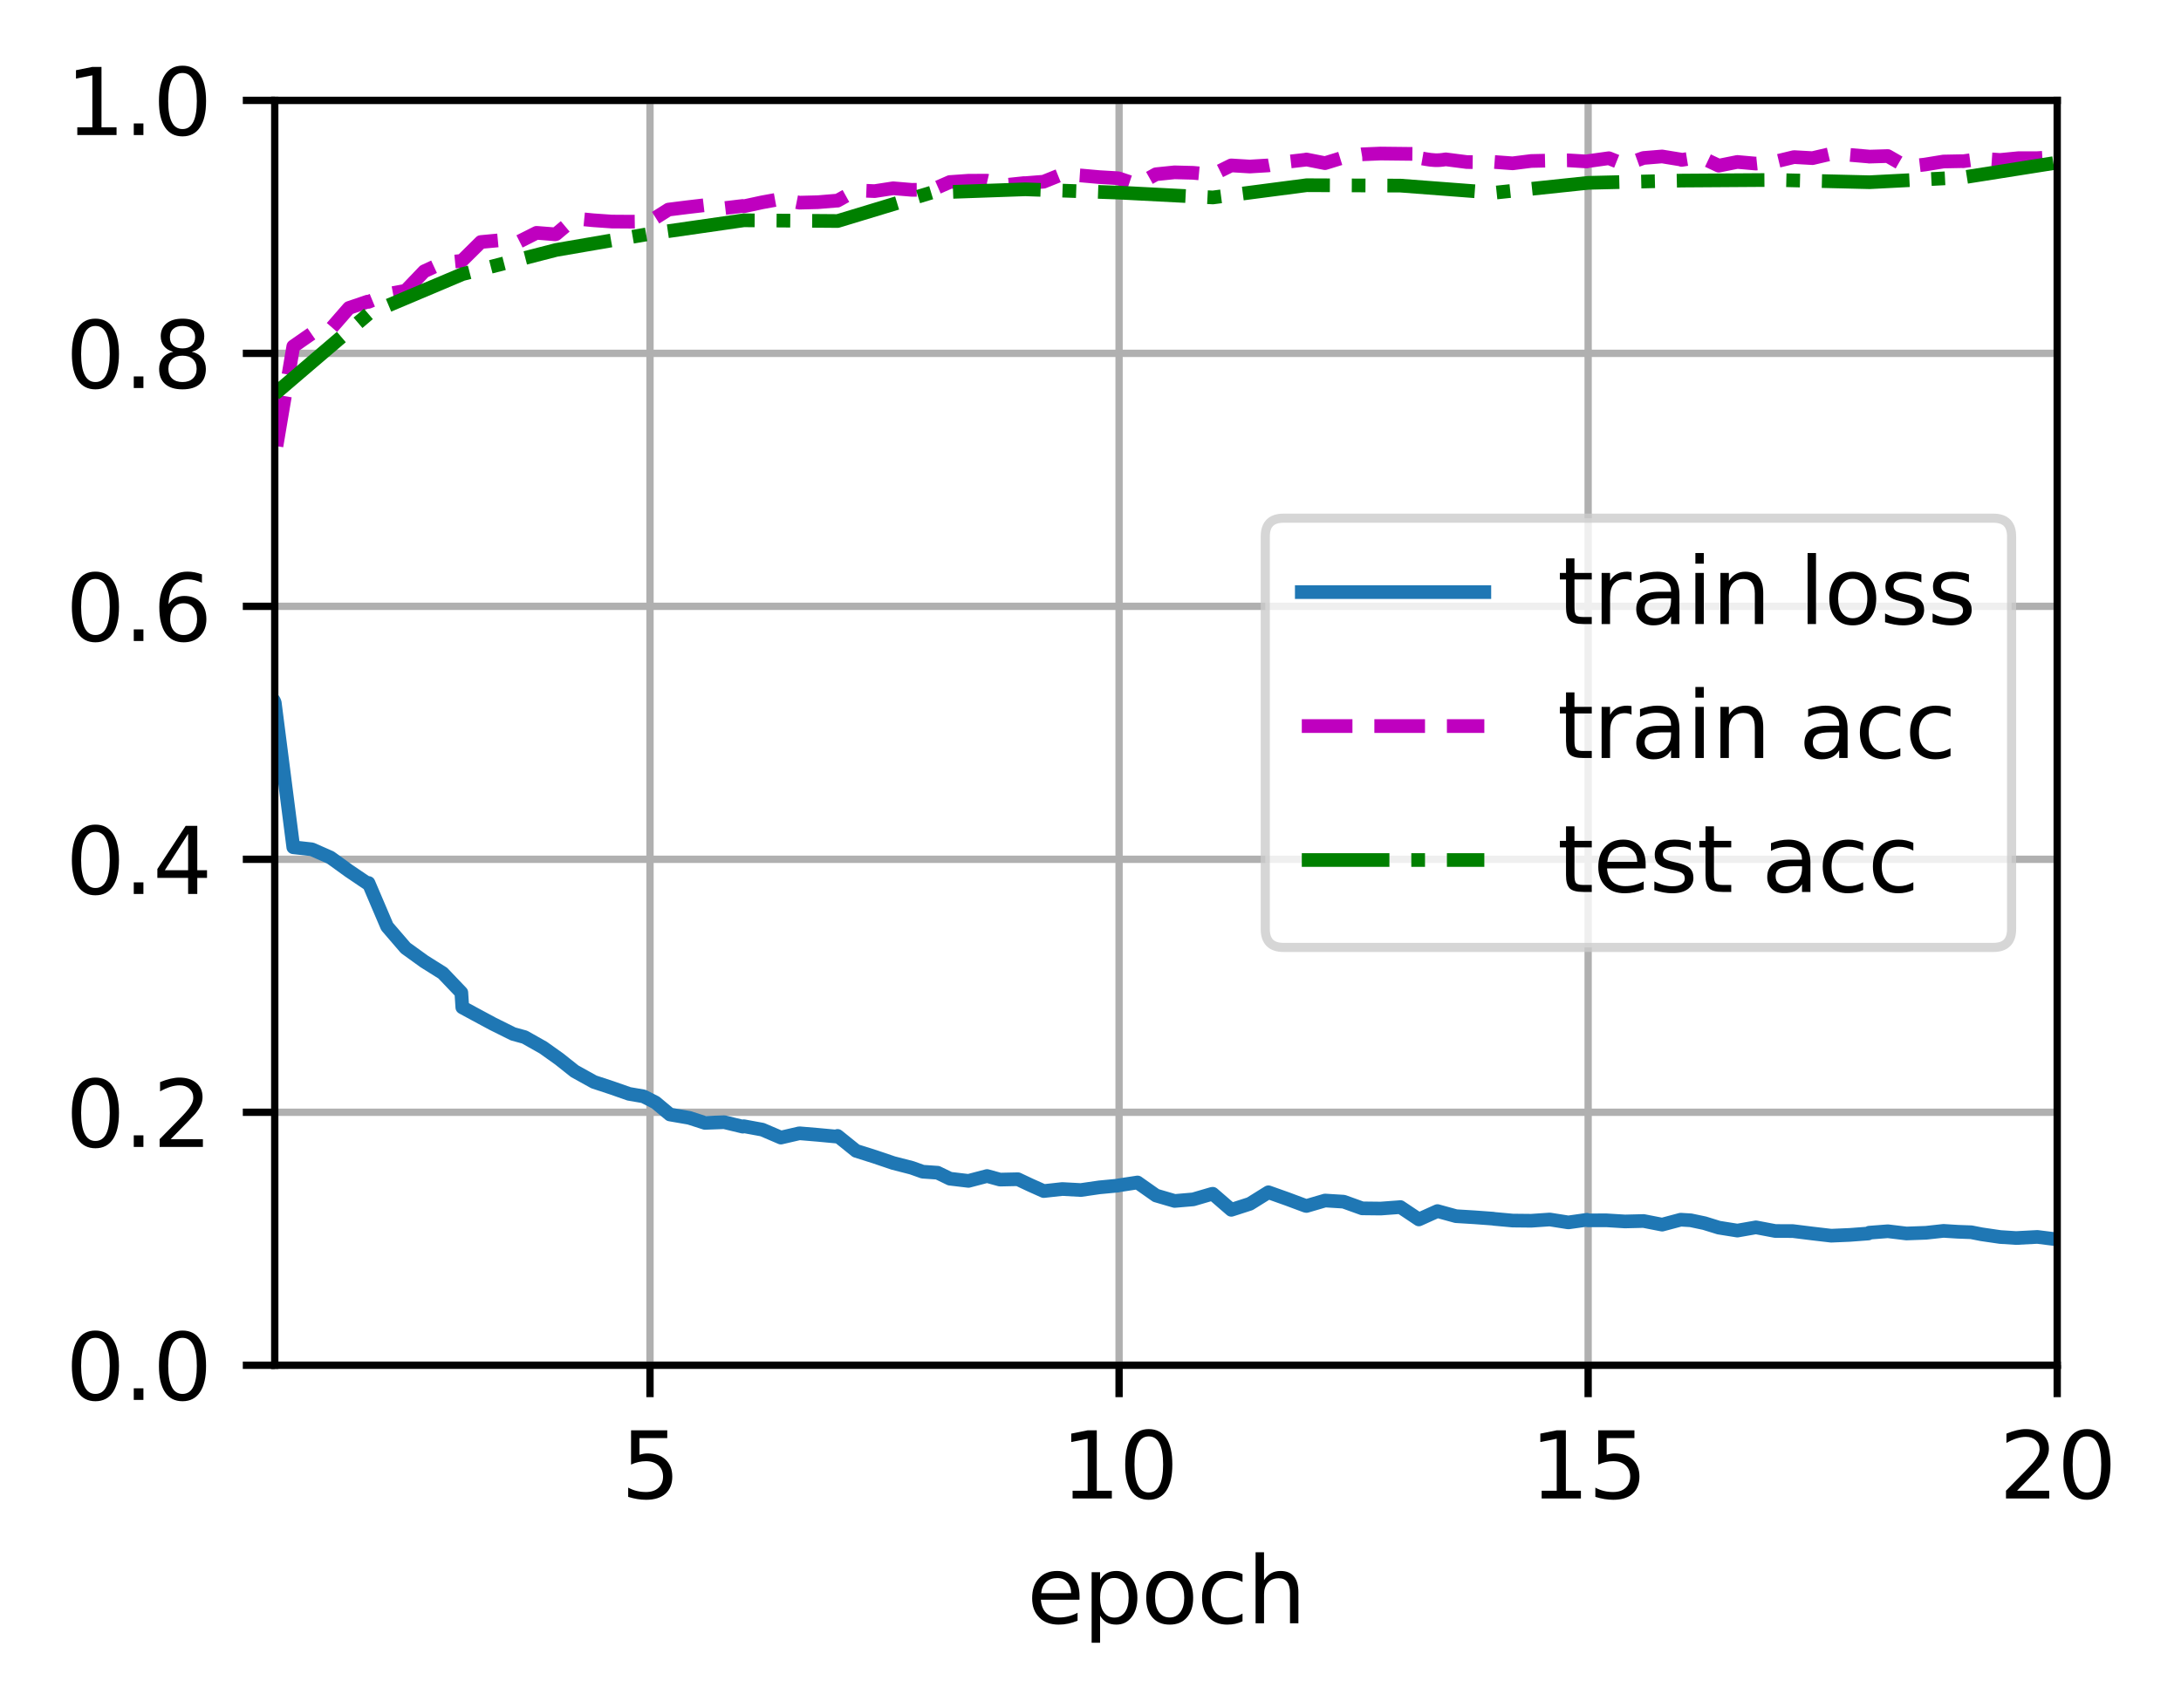 <?xml version="1.0" encoding="UTF-8" standalone="no"?>
<svg
   width="238.966pt"
   height="187.155pt"
   viewBox="0 0 238.966 187.155"
   version="1.1"
   id="svg916"
   sodipodi:docname="CNN.svg"
   inkscape:version="1.2.2 (732a01da63, 2022-12-09)"
   xmlns:inkscape="http://www.inkscape.org/namespaces/inkscape"
   xmlns:sodipodi="http://sodipodi.sourceforge.net/DTD/sodipodi-0.dtd"
   xmlns:xlink="http://www.w3.org/1999/xlink"
   xmlns="http://www.w3.org/2000/svg"
   xmlns:svg="http://www.w3.org/2000/svg"
   xmlns:rdf="http://www.w3.org/1999/02/22-rdf-syntax-ns#"
   xmlns:cc="http://creativecommons.org/ns#"
   xmlns:dc="http://purl.org/dc/elements/1.1/">
  <sodipodi:namedview
     id="namedview918"
     pagecolor="#ffffff"
     bordercolor="#000000"
     borderopacity="0.25"
     inkscape:showpageshadow="2"
     inkscape:pageopacity="0.0"
     inkscape:pagecheckerboard="0"
     inkscape:deskcolor="#d1d1d1"
     inkscape:document-units="pt"
     showgrid="false"
     inkscape:zoom="2.4595942"
     inkscape:cx="36.184831"
     inkscape:cy="87.209508"
     inkscape:window-width="1920"
     inkscape:window-height="1051"
     inkscape:window-x="-9"
     inkscape:window-y="-9"
     inkscape:window-maximized="1"
     inkscape:current-layer="svg916" />
  <defs
     id="defs574">
    <style
       type="text/css"
       id="style572">*{stroke-linejoin: round; stroke-linecap: butt}</style>
  </defs>
  <g
     id="figure_1">
    <g
       id="patch_1">
      <path
         d="M 0 187.155  L 238.966 187.155  L 238.966 0  L 0 0  z "
         style="fill: #ffffff"
         id="path576" />
    </g>
    <g
       id="axes_1">
      <g
         id="patch_2">
        <path
           d="M 30.103 149.599  L 225.403 149.599  L 225.403 10.999  L 30.103 10.999  z "
           style="fill: #ffffff"
           id="path579" />
      </g>
      <g
         id="matplotlib.axis_1">
        <g
           id="xtick_1">
          <g
             id="line2d_1">
            <path
               d="M 71.219 149.599  L 71.219 10.999  "
               clip-path="url(#p7556a36ea3)"
               style="fill: none; stroke: #b0b0b0; stroke-width: 0.8; stroke-linecap: square"
               id="path582" />
          </g>
          <g
             id="line2d_2">
            <defs
               id="defs586">
              <path
                 id="m12d2b313e1"
                 d="M 0 0  L 0 3.5  "
                 style="stroke: #000000; stroke-width: 0.8" />
            </defs>
            <g
               id="g590">
              <use
                 xlink:href="#m12d2b313e1"
                 x="71.219"
                 y="149.599"
                 style="stroke: #000000; stroke-width: 0.8"
                 id="use588" />
            </g>
          </g>
          <g
             id="text_1">
            <!-- 5 -->
            <g
               transform="translate(68.038 164.198) scale(0.1 -0.1)"
               id="g598">
              <defs
                 id="defs594">
                <path
                   id="DejaVuSans-35"
                   d="M 691 4666  L 3169 4666  L 3169 4134  L 1269 4134  L 1269 2991  Q 1406 3038 1543 3061  Q 1681 3084 1819 3084  Q 2600 3084 3056 2656  Q 3513 2228 3513 1497  Q 3513 744 3044 326  Q 2575 -91 1722 -91  Q 1428 -91 1123 -41  Q 819 9 494 109  L 494 744  Q 775 591 1075 516  Q 1375 441 1709 441  Q 2250 441 2565 725  Q 2881 1009 2881 1497  Q 2881 1984 2565 2268  Q 2250 2553 1709 2553  Q 1456 2553 1204 2497  Q 953 2441 691 2322  L 691 4666  z "
                   transform="scale(0.016)" />
              </defs>
              <use
                 xlink:href="#DejaVuSans-35"
                 id="use596" />
            </g>
          </g>
        </g>
        <g
           id="xtick_2">
          <g
             id="line2d_3">
            <path
               d="M 122.614 149.599  L 122.614 10.999  "
               clip-path="url(#p7556a36ea3)"
               style="fill: none; stroke: #b0b0b0; stroke-width: 0.8; stroke-linecap: square"
               id="path602" />
          </g>
          <g
             id="line2d_4">
            <g
               id="g607">
              <use
                 xlink:href="#m12d2b313e1"
                 x="122.614"
                 y="149.599"
                 style="stroke: #000000; stroke-width: 0.8"
                 id="use605" />
            </g>
          </g>
          <g
             id="text_2">
            <!-- 10 -->
            <g
               transform="translate(116.251 164.198) scale(0.1 -0.1)"
               id="g618">
              <defs
                 id="defs612">
                <path
                   id="DejaVuSans-31"
                   d="M 794 531  L 1825 531  L 1825 4091  L 703 3866  L 703 4441  L 1819 4666  L 2450 4666  L 2450 531  L 3481 531  L 3481 0  L 794 0  L 794 531  z "
                   transform="scale(0.016)" />
                <path
                   id="DejaVuSans-30"
                   d="M 2034 4250  Q 1547 4250 1301 3770  Q 1056 3291 1056 2328  Q 1056 1369 1301 889  Q 1547 409 2034 409  Q 2525 409 2770 889  Q 3016 1369 3016 2328  Q 3016 3291 2770 3770  Q 2525 4250 2034 4250  z M 2034 4750  Q 2819 4750 3233 4129  Q 3647 3509 3647 2328  Q 3647 1150 3233 529  Q 2819 -91 2034 -91  Q 1250 -91 836 529  Q 422 1150 422 2328  Q 422 3509 836 4129  Q 1250 4750 2034 4750  z "
                   transform="scale(0.016)" />
              </defs>
              <use
                 xlink:href="#DejaVuSans-31"
                 id="use614" />
              <use
                 xlink:href="#DejaVuSans-30"
                 x="63.623"
                 id="use616" />
            </g>
          </g>
        </g>
        <g
           id="xtick_3">
          <g
             id="line2d_5">
            <path
               d="M 174.008 149.599  L 174.008 10.999  "
               clip-path="url(#p7556a36ea3)"
               style="fill: none; stroke: #b0b0b0; stroke-width: 0.8; stroke-linecap: square"
               id="path622" />
          </g>
          <g
             id="line2d_6">
            <g
               id="g627">
              <use
                 xlink:href="#m12d2b313e1"
                 x="174.008"
                 y="149.599"
                 style="stroke: #000000; stroke-width: 0.8"
                 id="use625" />
            </g>
          </g>
          <g
             id="text_3">
            <!-- 15 -->
            <g
               transform="translate(167.646 164.198) scale(0.1 -0.1)"
               id="g634">
              <use
                 xlink:href="#DejaVuSans-31"
                 id="use630" />
              <use
                 xlink:href="#DejaVuSans-35"
                 x="63.623"
                 id="use632" />
            </g>
          </g>
        </g>
        <g
           id="xtick_4">
          <g
             id="line2d_7">
            <path
               d="M 225.403 149.599  L 225.403 10.999  "
               clip-path="url(#p7556a36ea3)"
               style="fill: none; stroke: #b0b0b0; stroke-width: 0.8; stroke-linecap: square"
               id="path638" />
          </g>
          <g
             id="line2d_8">
            <g
               id="g643">
              <use
                 xlink:href="#m12d2b313e1"
                 x="225.403"
                 y="149.599"
                 style="stroke: #000000; stroke-width: 0.8"
                 id="use641" />
            </g>
          </g>
          <g
             id="text_4">
            <!-- 20 -->
            <g
               transform="translate(219.041 164.198) scale(0.1 -0.1)"
               id="g653">
              <defs
                 id="defs647">
                <path
                   id="DejaVuSans-32"
                   d="M 1228 531  L 3431 531  L 3431 0  L 469 0  L 469 531  Q 828 903 1448 1529  Q 2069 2156 2228 2338  Q 2531 2678 2651 2914  Q 2772 3150 2772 3378  Q 2772 3750 2511 3984  Q 2250 4219 1831 4219  Q 1534 4219 1204 4116  Q 875 4013 500 3803  L 500 4441  Q 881 4594 1212 4672  Q 1544 4750 1819 4750  Q 2544 4750 2975 4387  Q 3406 4025 3406 3419  Q 3406 3131 3298 2873  Q 3191 2616 2906 2266  Q 2828 2175 2409 1742  Q 1991 1309 1228 531  z "
                   transform="scale(0.016)" />
              </defs>
              <use
                 xlink:href="#DejaVuSans-32"
                 id="use649" />
              <use
                 xlink:href="#DejaVuSans-30"
                 x="63.623"
                 id="use651" />
            </g>
          </g>
        </g>
        <g
           id="text_5">
          <!-- epoch -->
          <g
             transform="translate(112.525 177.876) scale(0.1 -0.1)"
             id="g674">
            <defs
               id="defs662">
              <path
                 id="DejaVuSans-65"
                 d="M 3597 1894  L 3597 1613  L 953 1613  Q 991 1019 1311 708  Q 1631 397 2203 397  Q 2534 397 2845 478  Q 3156 559 3463 722  L 3463 178  Q 3153 47 2828 -22  Q 2503 -91 2169 -91  Q 1331 -91 842 396  Q 353 884 353 1716  Q 353 2575 817 3079  Q 1281 3584 2069 3584  Q 2775 3584 3186 3129  Q 3597 2675 3597 1894  z M 3022 2063  Q 3016 2534 2758 2815  Q 2500 3097 2075 3097  Q 1594 3097 1305 2825  Q 1016 2553 972 2059  L 3022 2063  z "
                 transform="scale(0.016)" />
              <path
                 id="DejaVuSans-70"
                 d="M 1159 525  L 1159 -1331  L 581 -1331  L 581 3500  L 1159 3500  L 1159 2969  Q 1341 3281 1617 3432  Q 1894 3584 2278 3584  Q 2916 3584 3314 3078  Q 3713 2572 3713 1747  Q 3713 922 3314 415  Q 2916 -91 2278 -91  Q 1894 -91 1617 61  Q 1341 213 1159 525  z M 3116 1747  Q 3116 2381 2855 2742  Q 2594 3103 2138 3103  Q 1681 3103 1420 2742  Q 1159 2381 1159 1747  Q 1159 1113 1420 752  Q 1681 391 2138 391  Q 2594 391 2855 752  Q 3116 1113 3116 1747  z "
                 transform="scale(0.016)" />
              <path
                 id="DejaVuSans-6f"
                 d="M 1959 3097  Q 1497 3097 1228 2736  Q 959 2375 959 1747  Q 959 1119 1226 758  Q 1494 397 1959 397  Q 2419 397 2687 759  Q 2956 1122 2956 1747  Q 2956 2369 2687 2733  Q 2419 3097 1959 3097  z M 1959 3584  Q 2709 3584 3137 3096  Q 3566 2609 3566 1747  Q 3566 888 3137 398  Q 2709 -91 1959 -91  Q 1206 -91 779 398  Q 353 888 353 1747  Q 353 2609 779 3096  Q 1206 3584 1959 3584  z "
                 transform="scale(0.016)" />
              <path
                 id="DejaVuSans-63"
                 d="M 3122 3366  L 3122 2828  Q 2878 2963 2633 3030  Q 2388 3097 2138 3097  Q 1578 3097 1268 2742  Q 959 2388 959 1747  Q 959 1106 1268 751  Q 1578 397 2138 397  Q 2388 397 2633 464  Q 2878 531 3122 666  L 3122 134  Q 2881 22 2623 -34  Q 2366 -91 2075 -91  Q 1284 -91 818 406  Q 353 903 353 1747  Q 353 2603 823 3093  Q 1294 3584 2113 3584  Q 2378 3584 2631 3529  Q 2884 3475 3122 3366  z "
                 transform="scale(0.016)" />
              <path
                 id="DejaVuSans-68"
                 d="M 3513 2113  L 3513 0  L 2938 0  L 2938 2094  Q 2938 2591 2744 2837  Q 2550 3084 2163 3084  Q 1697 3084 1428 2787  Q 1159 2491 1159 1978  L 1159 0  L 581 0  L 581 4863  L 1159 4863  L 1159 2956  Q 1366 3272 1645 3428  Q 1925 3584 2291 3584  Q 2894 3584 3203 3211  Q 3513 2838 3513 2113  z "
                 transform="scale(0.016)" />
            </defs>
            <use
               xlink:href="#DejaVuSans-65"
               id="use664" />
            <use
               xlink:href="#DejaVuSans-70"
               x="61.523"
               id="use666" />
            <use
               xlink:href="#DejaVuSans-6f"
               x="125"
               id="use668" />
            <use
               xlink:href="#DejaVuSans-63"
               x="186.182"
               id="use670" />
            <use
               xlink:href="#DejaVuSans-68"
               x="241.162"
               id="use672" />
          </g>
        </g>
      </g>
      <g
         id="matplotlib.axis_2">
        <g
           id="ytick_1">
          <g
             id="line2d_9">
            <path
               d="M 30.103 149.599  L 225.403 149.599  "
               clip-path="url(#p7556a36ea3)"
               style="fill: none; stroke: #b0b0b0; stroke-width: 0.8; stroke-linecap: square"
               id="path678" />
          </g>
          <g
             id="line2d_10">
            <defs
               id="defs682">
              <path
                 id="mad7a1e176d"
                 d="M 0 0  L -3.5 0  "
                 style="stroke: #000000; stroke-width: 0.8" />
            </defs>
            <g
               id="g686">
              <use
                 xlink:href="#mad7a1e176d"
                 x="30.103"
                 y="149.599"
                 style="stroke: #000000; stroke-width: 0.8"
                 id="use684" />
            </g>
          </g>
          <g
             id="text_6">
            <!-- 0.0 -->
            <g
               transform="translate(7.2 153.398) scale(0.1 -0.1)"
               id="g698">
              <defs
                 id="defs690">
                <path
                   id="DejaVuSans-2e"
                   d="M 684 794  L 1344 794  L 1344 0  L 684 0  L 684 794  z "
                   transform="scale(0.016)" />
              </defs>
              <use
                 xlink:href="#DejaVuSans-30"
                 id="use692" />
              <use
                 xlink:href="#DejaVuSans-2e"
                 x="63.623"
                 id="use694" />
              <use
                 xlink:href="#DejaVuSans-30"
                 x="95.41"
                 id="use696" />
            </g>
          </g>
        </g>
        <g
           id="ytick_2">
          <g
             id="line2d_11">
            <path
               d="M 30.103 121.879  L 225.403 121.879  "
               clip-path="url(#p7556a36ea3)"
               style="fill: none; stroke: #b0b0b0; stroke-width: 0.8; stroke-linecap: square"
               id="path702" />
          </g>
          <g
             id="line2d_12">
            <g
               id="g707">
              <use
                 xlink:href="#mad7a1e176d"
                 x="30.103"
                 y="121.879"
                 style="stroke: #000000; stroke-width: 0.8"
                 id="use705" />
            </g>
          </g>
          <g
             id="text_7">
            <!-- 0.2 -->
            <g
               transform="translate(7.2 125.678) scale(0.1 -0.1)"
               id="g716">
              <use
                 xlink:href="#DejaVuSans-30"
                 id="use710" />
              <use
                 xlink:href="#DejaVuSans-2e"
                 x="63.623"
                 id="use712" />
              <use
                 xlink:href="#DejaVuSans-32"
                 x="95.41"
                 id="use714" />
            </g>
          </g>
        </g>
        <g
           id="ytick_3">
          <g
             id="line2d_13">
            <path
               d="M 30.103 94.159  L 225.403 94.159  "
               clip-path="url(#p7556a36ea3)"
               style="fill: none; stroke: #b0b0b0; stroke-width: 0.8; stroke-linecap: square"
               id="path720" />
          </g>
          <g
             id="line2d_14">
            <g
               id="g725">
              <use
                 xlink:href="#mad7a1e176d"
                 x="30.103"
                 y="94.159"
                 style="stroke: #000000; stroke-width: 0.8"
                 id="use723" />
            </g>
          </g>
          <g
             id="text_8">
            <!-- 0.4 -->
            <g
               transform="translate(7.2 97.958) scale(0.1 -0.1)"
               id="g737">
              <defs
                 id="defs729">
                <path
                   id="DejaVuSans-34"
                   d="M 2419 4116  L 825 1625  L 2419 1625  L 2419 4116  z M 2253 4666  L 3047 4666  L 3047 1625  L 3713 1625  L 3713 1100  L 3047 1100  L 3047 0  L 2419 0  L 2419 1100  L 313 1100  L 313 1709  L 2253 4666  z "
                   transform="scale(0.016)" />
              </defs>
              <use
                 xlink:href="#DejaVuSans-30"
                 id="use731" />
              <use
                 xlink:href="#DejaVuSans-2e"
                 x="63.623"
                 id="use733" />
              <use
                 xlink:href="#DejaVuSans-34"
                 x="95.41"
                 id="use735" />
            </g>
          </g>
        </g>
        <g
           id="ytick_4">
          <g
             id="line2d_15">
            <path
               d="M 30.103 66.439  L 225.403 66.439  "
               clip-path="url(#p7556a36ea3)"
               style="fill: none; stroke: #b0b0b0; stroke-width: 0.8; stroke-linecap: square"
               id="path741" />
          </g>
          <g
             id="line2d_16">
            <g
               id="g746">
              <use
                 xlink:href="#mad7a1e176d"
                 x="30.103"
                 y="66.439"
                 style="stroke: #000000; stroke-width: 0.8"
                 id="use744" />
            </g>
          </g>
          <g
             id="text_9">
            <!-- 0.6 -->
            <g
               transform="translate(7.2 70.238) scale(0.1 -0.1)"
               id="g758">
              <defs
                 id="defs750">
                <path
                   id="DejaVuSans-36"
                   d="M 2113 2584  Q 1688 2584 1439 2293  Q 1191 2003 1191 1497  Q 1191 994 1439 701  Q 1688 409 2113 409  Q 2538 409 2786 701  Q 3034 994 3034 1497  Q 3034 2003 2786 2293  Q 2538 2584 2113 2584  z M 3366 4563  L 3366 3988  Q 3128 4100 2886 4159  Q 2644 4219 2406 4219  Q 1781 4219 1451 3797  Q 1122 3375 1075 2522  Q 1259 2794 1537 2939  Q 1816 3084 2150 3084  Q 2853 3084 3261 2657  Q 3669 2231 3669 1497  Q 3669 778 3244 343  Q 2819 -91 2113 -91  Q 1303 -91 875 529  Q 447 1150 447 2328  Q 447 3434 972 4092  Q 1497 4750 2381 4750  Q 2619 4750 2861 4703  Q 3103 4656 3366 4563  z "
                   transform="scale(0.016)" />
              </defs>
              <use
                 xlink:href="#DejaVuSans-30"
                 id="use752" />
              <use
                 xlink:href="#DejaVuSans-2e"
                 x="63.623"
                 id="use754" />
              <use
                 xlink:href="#DejaVuSans-36"
                 x="95.41"
                 id="use756" />
            </g>
          </g>
        </g>
        <g
           id="ytick_5">
          <g
             id="line2d_17">
            <path
               d="M 30.103 38.719  L 225.403 38.719  "
               clip-path="url(#p7556a36ea3)"
               style="fill: none; stroke: #b0b0b0; stroke-width: 0.8; stroke-linecap: square"
               id="path762" />
          </g>
          <g
             id="line2d_18">
            <g
               id="g767">
              <use
                 xlink:href="#mad7a1e176d"
                 x="30.103"
                 y="38.719"
                 style="stroke: #000000; stroke-width: 0.8"
                 id="use765" />
            </g>
          </g>
          <g
             id="text_10">
            <!-- 0.8 -->
            <g
               transform="translate(7.2 42.518) scale(0.1 -0.1)"
               id="g779">
              <defs
                 id="defs771">
                <path
                   id="DejaVuSans-38"
                   d="M 2034 2216  Q 1584 2216 1326 1975  Q 1069 1734 1069 1313  Q 1069 891 1326 650  Q 1584 409 2034 409  Q 2484 409 2743 651  Q 3003 894 3003 1313  Q 3003 1734 2745 1975  Q 2488 2216 2034 2216  z M 1403 2484  Q 997 2584 770 2862  Q 544 3141 544 3541  Q 544 4100 942 4425  Q 1341 4750 2034 4750  Q 2731 4750 3128 4425  Q 3525 4100 3525 3541  Q 3525 3141 3298 2862  Q 3072 2584 2669 2484  Q 3125 2378 3379 2068  Q 3634 1759 3634 1313  Q 3634 634 3220 271  Q 2806 -91 2034 -91  Q 1263 -91 848 271  Q 434 634 434 1313  Q 434 1759 690 2068  Q 947 2378 1403 2484  z M 1172 3481  Q 1172 3119 1398 2916  Q 1625 2713 2034 2713  Q 2441 2713 2670 2916  Q 2900 3119 2900 3481  Q 2900 3844 2670 4047  Q 2441 4250 2034 4250  Q 1625 4250 1398 4047  Q 1172 3844 1172 3481  z "
                   transform="scale(0.016)" />
              </defs>
              <use
                 xlink:href="#DejaVuSans-30"
                 id="use773" />
              <use
                 xlink:href="#DejaVuSans-2e"
                 x="63.623"
                 id="use775" />
              <use
                 xlink:href="#DejaVuSans-38"
                 x="95.41"
                 id="use777" />
            </g>
          </g>
        </g>
        <g
           id="ytick_6">
          <g
             id="line2d_19">
            <path
               d="M 30.103 10.999  L 225.403 10.999  "
               clip-path="url(#p7556a36ea3)"
               style="fill: none; stroke: #b0b0b0; stroke-width: 0.8; stroke-linecap: square"
               id="path783" />
          </g>
          <g
             id="line2d_20">
            <g
               id="g788">
              <use
                 xlink:href="#mad7a1e176d"
                 x="30.103"
                 y="10.999"
                 style="stroke: #000000; stroke-width: 0.8"
                 id="use786" />
            </g>
          </g>
          <g
             id="text_11">
            <!-- 1.0 -->
            <g
               transform="translate(7.2 14.798) scale(0.1 -0.1)"
               id="g797">
              <use
                 xlink:href="#DejaVuSans-31"
                 id="use791" />
              <use
                 xlink:href="#DejaVuSans-2e"
                 x="63.623"
                 id="use793" />
              <use
                 xlink:href="#DejaVuSans-30"
                 x="95.41"
                 id="use795" />
            </g>
          </g>
        </g>
      </g>
      <g
         id="line2d_21">
        <path
           d="m 21.859,58.932 2.034,7.871 2.034,4.326 2.034,2.961 2.034,2.658 0.107,0.227 2.034,15.864 2.034,0.227 2.034,0.896 2.034,1.47 2.034,1.375 0.107,-0.053 2.034,4.769 2.034,2.363 2.034,1.468 2.034,1.278 2.034,2.133 0.107,1.62 1.316,0.714 2.007,1.08 2.241,1.115 1.262,0.348 2.034,1.147 1.742,1.239 1.711,1.358 2.115,1.171 1.954,0.644 1.882,0.66 1.577,0.271 1.327,0.673 1.577,1.317 2.111,0.365 1.729,0.556 2.111,-0.077 2.034,0.488 0.107,-0.047 2.034,0.374 2.034,0.871 2.034,-0.471 2.034,0.171 2.034,0.19 0.107,-0.072 2.034,1.638 2.034,0.643 2.034,0.689 2.034,0.523 1.196,0.427 1.632,0.113 1.348,0.653 2.034,0.242 2.034,-0.533 1.425,0.391 1.958,-0.042 1.327,0.626 1.501,0.671 2.034,-0.223 2.034,0.111 2.034,-0.295 2.034,-0.191 0.107,-0.032 2.034,-0.311 2.034,1.43 2.034,0.595 2.034,-0.173 2.034,-0.594 0.107,-0.019 2.034,1.758 2.034,-0.656 2.034,-1.266 2.034,0.722 2.034,0.758 0.107,0.019 2.034,-0.595 2.034,0.126 2.034,0.731 2.034,0.023 2.034,-0.151 0.107,-0.015 2.034,1.358 2.034,-0.916 2.034,0.558 2.034,0.124 2.034,0.149 0.107,0.024 2.034,0.185 2.034,0.021 2.034,-0.138 2.034,0.32 2.034,-0.287 0.107,0.06 2.034,-0.003 2.034,0.125 2.034,-0.05 2.034,0.398 2.034,-0.542 1.104,0.067 1.495,0.315 1.576,0.488 2.034,0.325 2.034,-0.356 2.034,0.385 0.107,0.017 1.9,0.007 2.142,0.266 2.061,0.24 2.034,-0.087 2.034,-0.152 0.107,-0.092 2.034,-0.156 2.034,0.245 2.142,-0.076 1.927,-0.211 1.549,0.097 1.482,0.055 1.145,0.224 2.034,0.297 1.738,0.112 2.331,-0.122 2.034,0.255 0.107,0.027"
           clip-path="url(#p7556a36ea3)"
           style="fill:none;stroke:#1f77b4;stroke-width:1.5;stroke-linecap:square"
           id="path802"
           sodipodi:nodetypes="cccccccccccccccccccccccccccccccccccccccccccccccccccccccccccccccccccccccccccccccccccccccccccccccccccccccccccccccccccccccc" />
      </g>
      <g
         id="line2d_22">
        <path
           d="m 21.859,61.948 2.034,-4.987 2.034,-2.992 2.034,-1.909 2.034,-1.932 0.107,-0.119 2.034,-12.054 2.034,-1.415 2.034,-0.465 2.034,-2.331 2.034,-0.692 0.107,0.025 2.034,-0.839 2.034,-0.381 2.034,-2.127 2.034,-0.94 2.034,-0.199 0.107,-0.06 2.034,-2.012 2.034,-0.189 2.034,0.209 2.034,-1.025 2.034,0.16 0.107,-0.03 2.034,-1.707 2.034,0.199 2.034,0.142 2.034,0.014 2.034,-0.026 0.107,-0.012 2.034,-1.287 2.034,-0.256 2.034,-0.237 2.034,0.337 2.034,-0.242 0.107,0.039 2.034,-0.438 2.034,-0.37 2.034,0.408 2.034,-0.052 2.034,-0.168 0.107,1.26e-4 2.034,-1.129 2.034,0.085 2.034,-0.313 2.034,0.171 2.034,-0.011 0.107,0.046 2.034,-0.89 2.034,-0.142 2.034,-0.009 2.034,0.48 2.034,-0.214 0.107,0.009 2.034,-0.161 2.034,-0.816 2.034,0.133 2.034,0.18 2.034,0.12 0.107,0.025 2.034,0.681 2.034,-1.14 2.034,-0.209 2.034,0.052 2.034,0.191 0.107,0.007 2.034,-1.01 2.034,0.124 2.034,-0.123 2.034,-0.389 2.034,-0.234 0.107,-0.026 2.034,0.402 2.034,-0.627 2.034,-0.342 2.034,-0.085 3.534,0.04 -0.584,0.412 c 1.694,-0.135 2.372,0.514 4.177,0.184 l 2.304,0.296 1.172,0.014 1.711,-0.021 0.107,-0.002 2.034,0.15 2.034,-0.256 2.034,-0.047 2.034,-0.024 2.034,0.123 0.107,-0.035 2.304,-0.322 1.765,0.705 2.034,-0.731 2.034,-0.166 2.034,0.333 0.107,0.046 2.034,-0.327 2.034,0.959 2.034,-0.408 2.034,0.18 2.034,-0.211 0.107,-0.012 2.034,-0.489 2.034,0.114 2.034,-0.475 2.034,0.119 2.034,0.174 0.107,0.016 2.034,-0.062 2.034,1.168 2.034,-0.237 2.034,-0.332 2.034,-0.04 0.107,0.011 2.034,-0.284 2.034,0.142 2.034,-0.199 h 2.034 l 2.034,-0.125 0.107,-0.018"
           clip-path="url(#p7556a36ea3)"
           style="fill:none;stroke:#bf00bf;stroke-width:1.5;stroke-dasharray:5.55, 2.4;stroke-dashoffset:0"
           id="path805"
           sodipodi:nodetypes="ccccccccccccccccccccccccccccccccccccccccccccccccccccccccccccccccccccccccccccccccccccccccccccccccccccccccccccccccccccccc" />
      </g>
      <g
         id="line2d_23">
        <path
           d="m 30.103,43.167 10.279,-8.786 10.279,-4.342 10.279,-2.651 10.279,-1.77 10.279,-1.478 10.279,0.079 10.279,-3.113 10.279,-0.361 10.279,0.361 10.279,0.53 10.279,-1.342 10.279,0.045 10.279,0.779 10.279,-1.083 10.279,-0.248 10.279,-0.068 10.279,0.248 10.279,-0.53 10.279,-1.624"
           clip-path="url(#p7556a36ea3)"
           style="fill:none;stroke:#008000;stroke-width:1.5;stroke-dasharray:9.6, 2.4, 1.5, 2.4;stroke-dashoffset:0"
           id="path808"
           sodipodi:nodetypes="cccccccccccccccccccc" />
      </g>
      <g
         id="patch_3">
        <path
           d="M 30.103 149.599  L 30.103 10.999  "
           style="fill: none; stroke: #000000; stroke-width: 0.8; stroke-linejoin: miter; stroke-linecap: square"
           id="path811" />
      </g>
      <g
         id="patch_4">
        <path
           d="M 225.403 149.599  L 225.403 10.999  "
           style="fill: none; stroke: #000000; stroke-width: 0.8; stroke-linejoin: miter; stroke-linecap: square"
           id="path814" />
      </g>
      <g
         id="patch_5">
        <path
           d="M 30.103 149.599  L 225.403 149.599  "
           style="fill: none; stroke: #000000; stroke-width: 0.8; stroke-linejoin: miter; stroke-linecap: square"
           id="path817" />
      </g>
      <g
         id="patch_6">
        <path
           d="M 30.103 10.999  L 225.403 10.999  "
           style="fill: none; stroke: #000000; stroke-width: 0.8; stroke-linejoin: miter; stroke-linecap: square"
           id="path820" />
      </g>
      <g
         id="legend_1">
        <g
           id="patch_7">
          <path
             d="M 140.634 103.816  L 218.403 103.816  Q 220.403 103.816 220.403 101.816  L 220.403 58.782  Q 220.403 56.782 218.403 56.782  L 140.634 56.782  Q 138.634 56.782 138.634 58.782  L 138.634 101.816  Q 138.634 103.816 140.634 103.816  z "
             style="fill: #ffffff; opacity: 0.8; stroke: #cccccc; stroke-linejoin: miter"
             id="path823" />
        </g>
        <g
           id="line2d_24">
          <path
             d="M 142.634 64.88  L 152.634 64.88  L 162.634 64.88  "
             style="fill: none; stroke: #1f77b4; stroke-width: 1.5; stroke-linecap: square"
             id="path826" />
        </g>
        <g
           id="text_12">
          <!-- train loss -->
          <g
             transform="translate(170.634 68.38) scale(0.1 -0.1)"
             id="g859">
            <defs
               id="defs837">
              <path
                 id="DejaVuSans-74"
                 d="M 1172 4494  L 1172 3500  L 2356 3500  L 2356 3053  L 1172 3053  L 1172 1153  Q 1172 725 1289 603  Q 1406 481 1766 481  L 2356 481  L 2356 0  L 1766 0  Q 1100 0 847 248  Q 594 497 594 1153  L 594 3053  L 172 3053  L 172 3500  L 594 3500  L 594 4494  L 1172 4494  z "
                 transform="scale(0.016)" />
              <path
                 id="DejaVuSans-72"
                 d="M 2631 2963  Q 2534 3019 2420 3045  Q 2306 3072 2169 3072  Q 1681 3072 1420 2755  Q 1159 2438 1159 1844  L 1159 0  L 581 0  L 581 3500  L 1159 3500  L 1159 2956  Q 1341 3275 1631 3429  Q 1922 3584 2338 3584  Q 2397 3584 2469 3576  Q 2541 3569 2628 3553  L 2631 2963  z "
                 transform="scale(0.016)" />
              <path
                 id="DejaVuSans-61"
                 d="M 2194 1759  Q 1497 1759 1228 1600  Q 959 1441 959 1056  Q 959 750 1161 570  Q 1363 391 1709 391  Q 2188 391 2477 730  Q 2766 1069 2766 1631  L 2766 1759  L 2194 1759  z M 3341 1997  L 3341 0  L 2766 0  L 2766 531  Q 2569 213 2275 61  Q 1981 -91 1556 -91  Q 1019 -91 701 211  Q 384 513 384 1019  Q 384 1609 779 1909  Q 1175 2209 1959 2209  L 2766 2209  L 2766 2266  Q 2766 2663 2505 2880  Q 2244 3097 1772 3097  Q 1472 3097 1187 3025  Q 903 2953 641 2809  L 641 3341  Q 956 3463 1253 3523  Q 1550 3584 1831 3584  Q 2591 3584 2966 3190  Q 3341 2797 3341 1997  z "
                 transform="scale(0.016)" />
              <path
                 id="DejaVuSans-69"
                 d="M 603 3500  L 1178 3500  L 1178 0  L 603 0  L 603 3500  z M 603 4863  L 1178 4863  L 1178 4134  L 603 4134  L 603 4863  z "
                 transform="scale(0.016)" />
              <path
                 id="DejaVuSans-6e"
                 d="M 3513 2113  L 3513 0  L 2938 0  L 2938 2094  Q 2938 2591 2744 2837  Q 2550 3084 2163 3084  Q 1697 3084 1428 2787  Q 1159 2491 1159 1978  L 1159 0  L 581 0  L 581 3500  L 1159 3500  L 1159 2956  Q 1366 3272 1645 3428  Q 1925 3584 2291 3584  Q 2894 3584 3203 3211  Q 3513 2838 3513 2113  z "
                 transform="scale(0.016)" />
              <path
                 id="DejaVuSans-20"
                 transform="scale(0.016)" />
              <path
                 id="DejaVuSans-6c"
                 d="M 603 4863  L 1178 4863  L 1178 0  L 603 0  L 603 4863  z "
                 transform="scale(0.016)" />
              <path
                 id="DejaVuSans-73"
                 d="M 2834 3397  L 2834 2853  Q 2591 2978 2328 3040  Q 2066 3103 1784 3103  Q 1356 3103 1142 2972  Q 928 2841 928 2578  Q 928 2378 1081 2264  Q 1234 2150 1697 2047  L 1894 2003  Q 2506 1872 2764 1633  Q 3022 1394 3022 966  Q 3022 478 2636 193  Q 2250 -91 1575 -91  Q 1294 -91 989 -36  Q 684 19 347 128  L 347 722  Q 666 556 975 473  Q 1284 391 1588 391  Q 1994 391 2212 530  Q 2431 669 2431 922  Q 2431 1156 2273 1281  Q 2116 1406 1581 1522  L 1381 1569  Q 847 1681 609 1914  Q 372 2147 372 2553  Q 372 3047 722 3315  Q 1072 3584 1716 3584  Q 2034 3584 2315 3537  Q 2597 3491 2834 3397  z "
                 transform="scale(0.016)" />
            </defs>
            <use
               xlink:href="#DejaVuSans-74"
               id="use839" />
            <use
               xlink:href="#DejaVuSans-72"
               x="39.209"
               id="use841" />
            <use
               xlink:href="#DejaVuSans-61"
               x="80.322"
               id="use843" />
            <use
               xlink:href="#DejaVuSans-69"
               x="141.602"
               id="use845" />
            <use
               xlink:href="#DejaVuSans-6e"
               x="169.385"
               id="use847" />
            <use
               xlink:href="#DejaVuSans-20"
               x="232.764"
               id="use849" />
            <use
               xlink:href="#DejaVuSans-6c"
               x="264.551"
               id="use851" />
            <use
               xlink:href="#DejaVuSans-6f"
               x="292.334"
               id="use853" />
            <use
               xlink:href="#DejaVuSans-73"
               x="353.516"
               id="use855" />
            <use
               xlink:href="#DejaVuSans-73"
               x="405.615"
               id="use857" />
          </g>
        </g>
        <g
           id="line2d_25">
          <path
             d="M 142.634 79.559  L 152.634 79.559  L 162.634 79.559  "
             style="fill: none; stroke-dasharray: 5.55,2.4; stroke-dashoffset: 0; stroke: #bf00bf; stroke-width: 1.5"
             id="path862" />
        </g>
        <g
           id="text_13">
          <!-- train acc -->
          <g
             transform="translate(170.634 83.059) scale(0.1 -0.1)"
             id="g883">
            <use
               xlink:href="#DejaVuSans-74"
               id="use865" />
            <use
               xlink:href="#DejaVuSans-72"
               x="39.209"
               id="use867" />
            <use
               xlink:href="#DejaVuSans-61"
               x="80.322"
               id="use869" />
            <use
               xlink:href="#DejaVuSans-69"
               x="141.602"
               id="use871" />
            <use
               xlink:href="#DejaVuSans-6e"
               x="169.385"
               id="use873" />
            <use
               xlink:href="#DejaVuSans-20"
               x="232.764"
               id="use875" />
            <use
               xlink:href="#DejaVuSans-61"
               x="264.551"
               id="use877" />
            <use
               xlink:href="#DejaVuSans-63"
               x="325.83"
               id="use879" />
            <use
               xlink:href="#DejaVuSans-63"
               x="380.811"
               id="use881" />
          </g>
        </g>
        <g
           id="line2d_26">
          <path
             d="M 142.634 94.237  L 152.634 94.237  L 162.634 94.237  "
             style="fill: none; stroke-dasharray: 9.6,2.4,1.5,2.4; stroke-dashoffset: 0; stroke: #008000; stroke-width: 1.5"
             id="path886" />
        </g>
        <g
           id="text_14">
          <!-- test acc -->
          <g
             transform="translate(170.634 97.737) scale(0.1 -0.1)"
             id="g905">
            <use
               xlink:href="#DejaVuSans-74"
               id="use889" />
            <use
               xlink:href="#DejaVuSans-65"
               x="39.209"
               id="use891" />
            <use
               xlink:href="#DejaVuSans-73"
               x="100.732"
               id="use893" />
            <use
               xlink:href="#DejaVuSans-74"
               x="152.832"
               id="use895" />
            <use
               xlink:href="#DejaVuSans-20"
               x="192.041"
               id="use897" />
            <use
               xlink:href="#DejaVuSans-61"
               x="223.828"
               id="use899" />
            <use
               xlink:href="#DejaVuSans-63"
               x="285.107"
               id="use901" />
            <use
               xlink:href="#DejaVuSans-63"
               x="340.088"
               id="use903" />
          </g>
        </g>
      </g>
    </g>
  </g>
  <defs
     id="defs914">
    <clipPath
       id="p7556a36ea3">
      <rect
         x="30.103"
         y="10.999"
         width="195.3"
         height="138.6"
         id="rect911" />
    </clipPath>
  </defs>
</svg>
